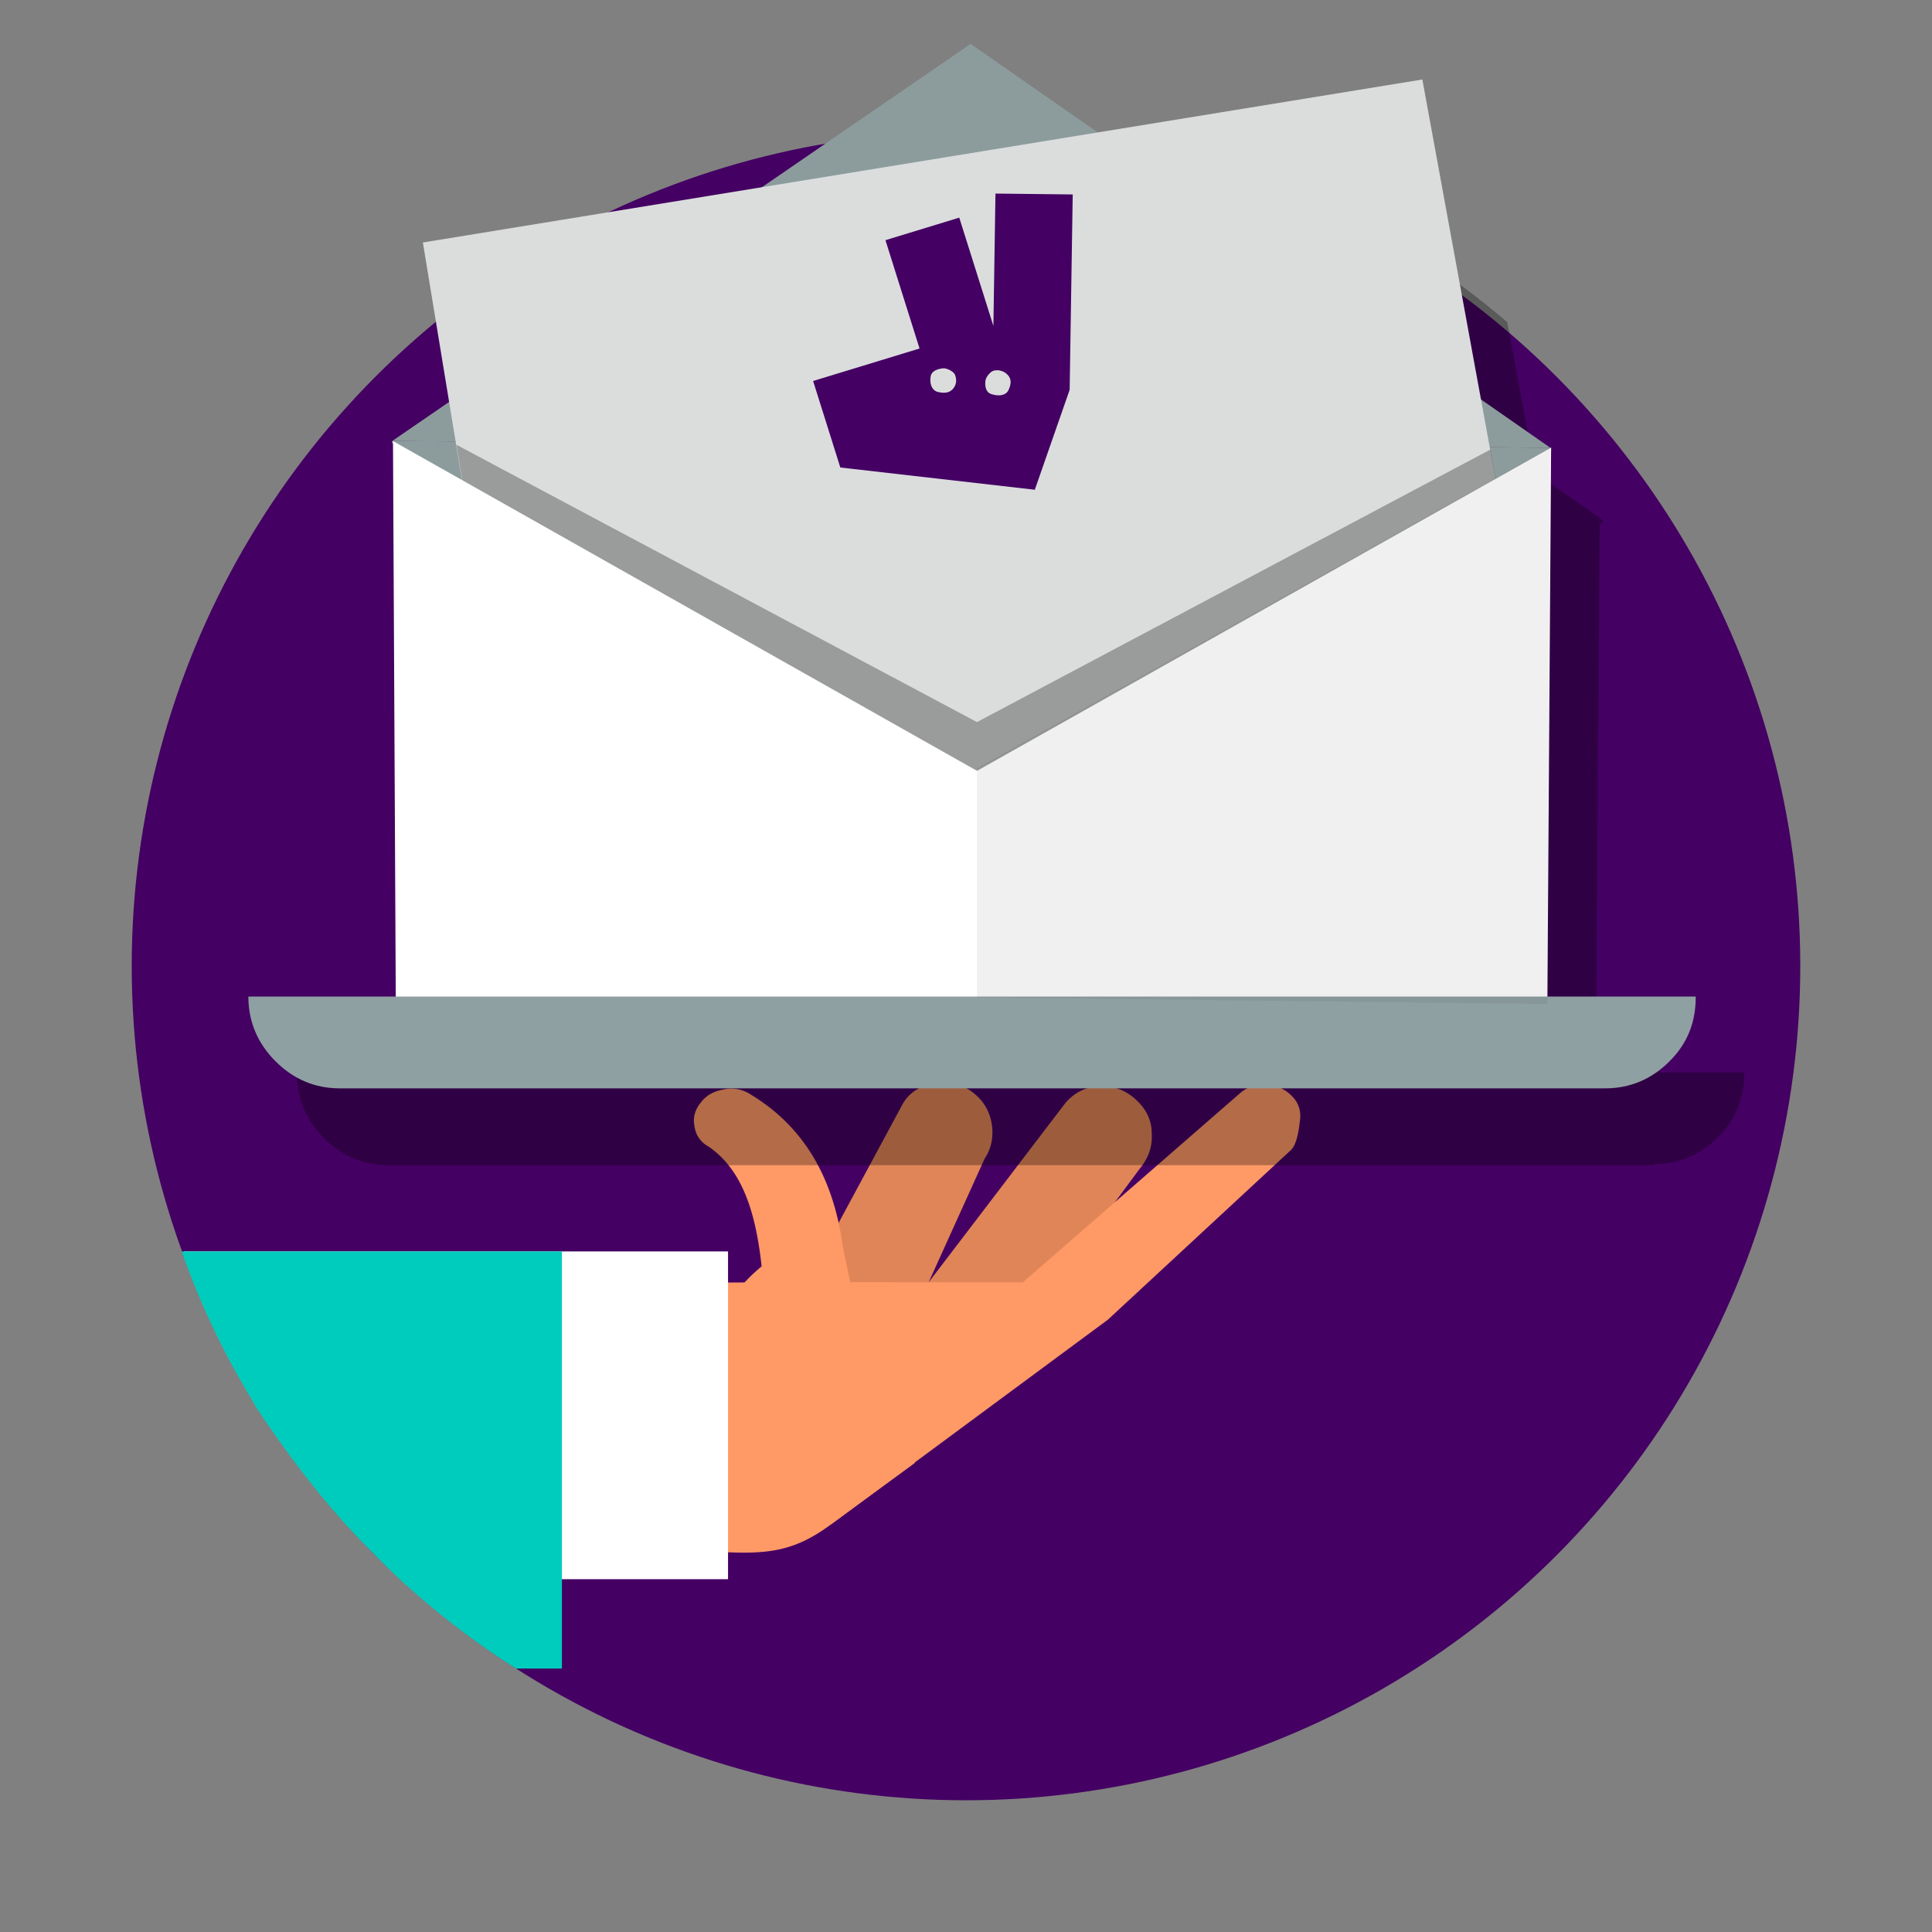 <svg xmlns="http://www.w3.org/2000/svg" width="88" height="88" fill="none" viewBox="0 0 88 88"><rect x="0" y="0" width="88" height="88" fill="#808080" stroke="none"/><circle cx="44" cy="44" r="38" fill="#440063"/><path fill="#E08557" d="M42.47 49.36a2.203 2.203 0 0 1 1.7 0.299c0.51 0.341 0.85 0.81 0.978 1.408 0.127 0.597 0.042 1.194-0.298 1.706l-2.55 5.632 6.248-8.192c0.425-0.469 0.935-0.725 1.573-0.725 0.595-0.043 1.148 0.17 1.615 0.597 0.468 0.427 0.723 0.939 0.723 1.536 0.042 0.64-0.17 1.152-0.553 1.622L42.81 65.53c-0.425 0.469-2.593 0.298-3.188 0.341-0.638 0.043-1.148-0.17-1.615-0.597a1.628 1.628 0 0 1-0.51-0.726l-0.17 0.256c-0.34 0.512-0.808 0.854-1.403 0.982a2.203 2.203 0 0 1-1.7-0.299c-0.51-0.341-0.85-0.81-0.978-1.408-0.127-0.597 0.553-0.256 0.85-0.768l7.014-13.013c0.255-0.47 0.722-0.811 1.36-0.939z"/><path fill="#F96" d="M38.73 58.405h7.863l9.946-8.661a1.645 1.645 0 0 1 1.19-0.341 1.684 1.684 0 0 1 1.105 0.512 1.246 1.246 0 0 1 0.383 1.066c-0.043 0.384-0.128 1.195-0.468 1.45l-8.288 7.681-12.582 9.301c-0.255 0.171-1.615-1.109-1.955-1.066-0.34 0.042-0.638-0.043-0.935-0.171-0.298-0.128-0.51-0.341-0.68-0.597-2.55-4.267-2.593-7.424 0.382-9.899 0.043-0.043-0.042 0.043 0 0-0.255-2.304-0.808-4.352-2.423-5.461a1.208 1.208 0 0 1-0.637-0.939c-0.085-0.384 0.042-0.768 0.297-1.067 0.255-0.341 0.595-0.512 1.063-0.597a1.605 1.605 0 0 1 1.233 0.256c2.38 1.45 3.74 3.755 4.165 6.912"/><path fill="#450064" d="M26.7 68.005l2.466-2.432 2.38 2.475-2.465 2.39-2.38-2.433z"/><path fill="#F96" d="M37.879 69.413l3.783-2.773-0.978-8.235-31.836 0.043a31.716 31.716 0 0 0 2.677 5.205c0.085 0.086 0.085 0.299 0.213 0.384a40.83 40.83 0 0 0 5.356 6.656l15.09-0.042c2.592 0.17 3.867 0.128 5.695-1.238z"/><path fill="#fff" d="M33.119 57H8.38c0.808 2.176 1.828 4.648 3.103 6.653 0.085 0.086 0.085 0.299 0.213 0.384 1.53 2.304 3.315 4.651 5.44 6.742 0.383 0.384 0.808 0.768 1.19 1.152h14.835V57H33.12z"/><path fill="#00CCBD" d="M25.595 57H8.277a35.481 35.481 0 0 0 3.16 6.695c0.094 0.153 0.194 0.35 0.223 0.395 1.53 2.304 3.277 4.628 5.402 6.719 1.82 1.884 4.154 3.745 6.438 5.191h2.095V57z"/><path fill="#000" fill-opacity=".298" d="M75.327 53.03c1.147 0 2.125-0.427 2.933-1.238 0.807-0.81 1.19-1.792 1.19-2.944H72.69l0.17-24.875v-0.17h-2.55l2.678 0.042v-0.17l-3.06-2.134-1.276-6.869c-2.465-2.09-5.058-3.84-7.82-5.205l-6.802 1.11-7.056-4.822c-0.34-0.043-0.637-0.043-0.977-0.086l-11.944 8.15-12.157 2.005 0.935 5.675-2.635 1.792v0.085l2.933 0.043v0.085l-3.103-0.043v0.128l0.127 25.302h-6.63c0 1.152 0.425 2.133 1.232 2.944 0.808 0.81 1.785 1.237 2.933 1.237h57.638V53.03z"/><path fill="#8C9C9C" d="M70.65 20.56v-0.17l-52.791-0.3v0.086l26.438 15.019L70.651 20.56z"/><path fill="#8C9C9C" d="M70.608 20.39L44.212 2 17.86 20.09l52.75 0.3z"/><path fill="#DBDDDD" d="M19.262 11.045l4.675 28.416 46.119-7.082-5.27-28.758-45.524 7.424z"/><path fill="#000" fill-opacity=".298" d="M20.792 20.261l0.468 2.859L44.5 37.627l23.728-15.275-0.34-1.877L44.5 32.89 20.792 20.26z"/><path fill="#440063" d="M45.342 8.818l-0.094 6.029-1.555-4.934-3.362 1.027 1.553 4.934-4.848 1.48 1.24 3.94 8.858 1.013 1.587-4.551 0.14-8.899-3.519-0.04zm-1.953 8.912c-0.165 0.177-0.403 0.184-0.662 0.125-0.259-0.058-0.397-0.345-0.335-0.713 0.046-0.273 0.376-0.344 0.543-0.362a0.436 0.436 0 0 1 0.186 0.02c0.123 0.042 0.333 0.135 0.389 0.301 0.08 0.24 0.043 0.451-0.121 0.629zm2.541 0.047c-0.11 0.233-0.449 0.293-0.8 0.163-0.237-0.088-0.26-0.365-0.25-0.536a0.52 0.52 0 0 1 0.086-0.261c0.072-0.108 0.195-0.251 0.35-0.27a0.66 0.66 0 0 1 0.625 0.253c0.142 0.19 0.1 0.417-0.01 0.65H45.93z"/><path fill="#fff" d="M70.48 45.733l0.17-25.344L44.5 35.11 17.9 20.091l0.128 25.642H70.48z"/><path fill="#8FA0A3" d="M76.049 48.336c-0.808 0.81-1.785 1.237-2.933 1.237H15.478c-1.147 0-2.125-0.426-2.932-1.237-0.808-0.81-1.233-1.792-1.233-2.944h65.926c0 1.195-0.382 2.133-1.19 2.944z"/><path fill="#000" fill-opacity=".298" d="M70.609 20.39L44.5 34.991v10.443l25.981 0.298 0.128-25.344z" opacity=".2"/></svg>